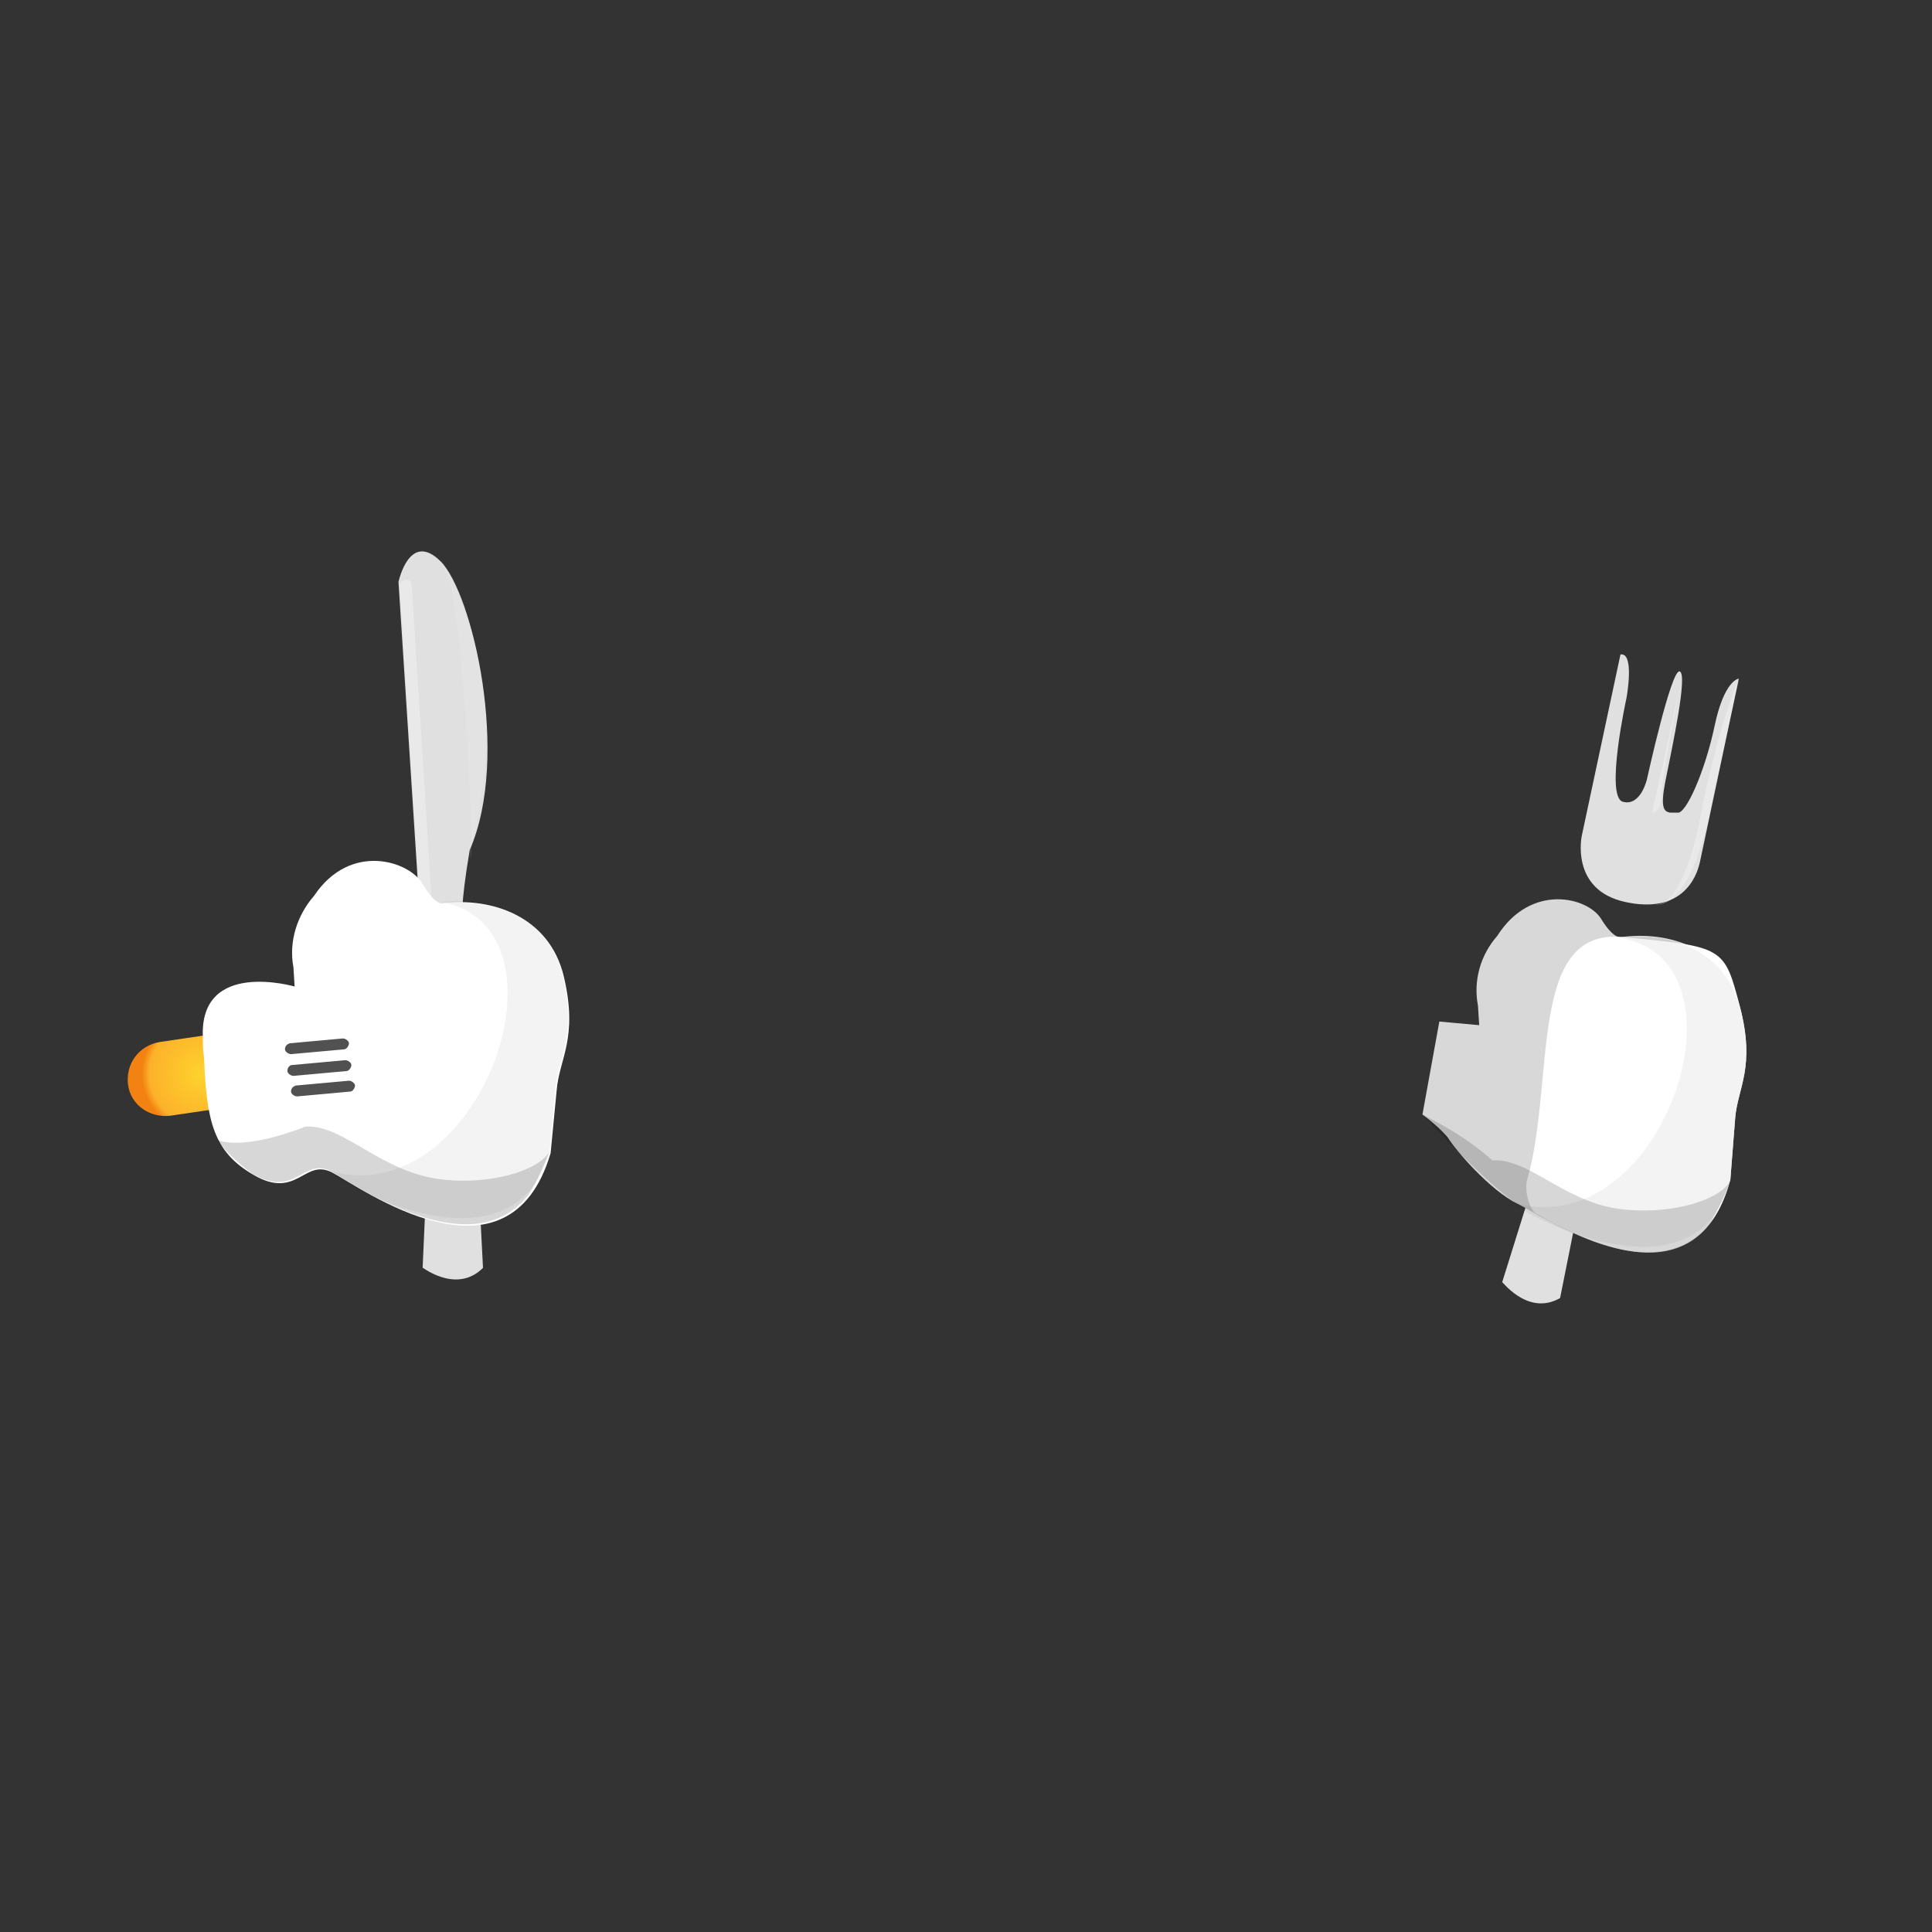 <?xml version="1.0" encoding="utf-8"?>
<!-- Generator: Adobe Illustrator 22.0.1, SVG Export Plug-In . SVG Version: 6.00 Build 0)  -->
<svg version="1.1" id="Layer_1" xmlns="http://www.w3.org/2000/svg" xmlns:xlink="http://www.w3.org/1999/xlink" x="0px" y="0px"
	 viewBox="0 0 160 160" style="enable-background:new 0 0 160 160;" xml:space="preserve">
<rect x="0" y="0" width="160" height="160" fill="#333333" stroke="none"/>
<style type="text/css">
	.st0{fill:#E0E0E0;}
	.st1{opacity:0.1;fill:#FFFFFF;enable-background:new    ;}
	.st2{opacity:0.3;fill:#FFFFFF;enable-background:new    ;}
	.st3{fill:url(#SVGID_1_);}
	.st4{fill:#FFFFFF;}
	.st5{opacity:5.000000e-02;}
	.st6{opacity:0.16;}
	.st7{fill:#515151;}
	.st8{fill:#D8D8D8;}
</style>
<title>Artboard 42 copy 81</title>
<path class="st0" d="M35.3,98.3L35,105c-0.3-0.3,2.7,2.3,5,0l-0.4-7.8L35.3,98.3z"/>
<path class="st0" d="M126.4,99.8l-2,6.4c-0.2-0.4,2,2.9,4.8,1.3l1.2-6C129,101.5,127.5,100.9,126.4,99.8z"/>
<path class="st0" d="M33,48.2c0,0,0.9-4.3,3.5-1.7s5.8,16.1,2.4,23.9c-0.8,4.7-0.6,5.7-0.6,5.7c-1.1,0.5-2.4,0.5-3.5,0L33,48.2z"/>
<path class="st1" d="M36.5,46.4c0,0,6.5,9.6,2.4,23.9C39.4,76,38.6,48.1,36.5,46.4z"/>
<path class="st2" d="M33.6,48L33.6,48c0.3,0,0.5,0.2,0.5,0.5l1.7,26.9c0,0.3-0.2,0.5-0.5,0.5l0,0c-0.3,0-0.5-0.2-0.5-0.5l-1.7-26.9
	C33.1,48.3,33.3,48.1,33.6,48z"/>
<path class="st0" d="M134.2,54.2L131,69.2c0,0-1,4.5,3.6,5.5s5.9-1.9,6.2-3.4l3.2-15.1c0,0-1.2,0.1-2,3.9s-2.4,7.4-3.1,7.2
	c-0.2,0-0.4,0-0.6,0c-0.5-0.1-0.8-0.4-0.4-2.5c0.6-3,1.9-9,1.2-9.2s-2.7,8.9-2.7,8.9s-0.5,2.3-2,1.9s0.3-8.6,0.3-8.6
	S135.4,54,134.2,54.2z"/>
<path class="st2" d="M144,56.3c0,0-1.4,2.8-3,10.4c0,0-1.3,8.3-3.9,8.2c0,0,2.8,0.8,4.6-8.1L144,56.3z"/>
<path class="st2" d="M137.5,64.3l1.8-8.3c0,0-1.7,8.4-1.7,9.9s-0.8,1.4-0.8,1.4L137.5,64.3z"/>
<polygon class="st0" points="130.9,76 128.5,83.8 130.5,84 132.7,76.7 "/>
<radialGradient id="SVGID_1_" cx="-17.072" cy="379.42" r="4.891" gradientTransform="matrix(0.99 -0.142 -0.142 -0.99 87.415 462.123)" gradientUnits="userSpaceOnUse">
	<stop  offset="0" style="stop-color:#FFD22D"/>
	<stop  offset="0.87" style="stop-color:#FCB22B"/>
	<stop  offset="1" style="stop-color:#F28312"/>
</radialGradient>
<path class="st3" d="M13.2,86.3l6.1-0.9c1.7-0.2,3.3,0.9,3.5,2.6l0,0c0.2,1.7-0.9,3.3-2.6,3.5l-6.1,0.9c-1.7,0.2-3.3-0.9-3.5-2.6
	l0,0C10.4,88.1,11.5,86.6,13.2,86.3z"/>
<path class="st4" d="M26,74.2c-1.4,1.6-2.1,3.8-1.7,5.9l0.1,1.6c0,0-7.9-2.3-7.6,4.2c0,0.6,0,1.1,0.1,1.7c0.2,5.3,0.8,7.8,4.1,9.7
	c3.6,2.1,4.2-1.4,6.5-0.2s14.6,10.2,18.1-1.6l0.5-5.2c0.2-2.6,1.8-4.3,0.6-9.4s-6.1-6.6-10-6.1c0,0-0.6,0.3-1.7-1.6S29,69.7,26,74.2
	z"/>
<g class="st5">
	<path d="M27.4,97c-2.5-0.9,14.7,10.2,18.1-1.6l0.5-5.2c0.2-2.6,1.8-4.3,0.6-9.4s-6.1-6.6-10-6.1C48,76.9,39.8,100.4,27.4,97z"/>
</g>
<g class="st6">
	<path d="M18,94.4c0.8,1.1,1.8,2,2.9,2.8c3.6,2.1,4.2-1.4,6.5-0.2c2,1.1,11.7,8,16.4,1.9c0.7-1.1,1.2-2.3,1.7-3.5
		c-1,1.6-4.9,2.7-8.7,2.3c-5.2-0.5-8.3-4.6-11.5-4.4C19.9,95.4,18,94.4,18,94.4z"/>
</g>
<path class="st7" d="M24,86.4l4.4-0.4c0.2,0,0.5,0.2,0.5,0.4v0c0,0.2-0.2,0.5-0.4,0.5l-4.4,0.4c-0.2,0-0.5-0.2-0.5-0.4v0
	C23.6,86.7,23.7,86.5,24,86.4z"/>
<path class="st7" d="M24.2,88.2l4.4-0.4c0.2,0,0.5,0.2,0.5,0.4l0,0c0,0.2-0.2,0.5-0.4,0.5l-4.4,0.4c-0.2,0-0.5-0.2-0.5-0.4v0
	C23.8,88.4,24,88.2,24.2,88.2z"/>
<path class="st7" d="M24.5,89.9l4.4-0.4c0.2,0,0.5,0.2,0.5,0.4l0,0c0,0.2-0.2,0.5-0.4,0.5l-4.4,0.4c-0.2,0-0.5-0.2-0.5-0.4v0
	C24.1,90.2,24.2,90,24.5,89.9z"/>
<path class="st8" d="M124,77.5c-1.4,1.6-2,3.7-1.6,5.8l0.1,1.6l-3.3-0.3l-1.4,7.7c0.8,0.6,1.5,1.2,2.1,1.9c0.6,1,3.5,4.4,5.8,5.5
	c0.4,0.2,1.3,0.7,2.4,1.3c4.4,2.4,12.7,6,15.2-3.3l0.4-5.1c0.2-2.5,1.7-4.2,0.4-9.2s-6-6.3-9.8-5.8c0,0-0.6,0.3-1.7-1.5
	S126.8,73.1,124,77.5z"/>
<path class="st4" d="M127.2,100.5c4,2.3,13.4,7.1,16.1-2.8l0.4-5.1c0.2-2.5,1.7-4.2,0.4-9.2s-1.3-5-9.8-5.8
	c-7.8-0.7-5.5,11.9-7.8,20C126.2,98.4,126.6,100.1,127.2,100.5z"/>
<g class="st5">
	<path d="M125.7,99.7c-2.4-0.8,14.4,9.6,17.6-1.9l0.4-5.1c0.2-2.5,1.7-4.2,0.4-9.2s-6-6.3-9.8-5.8
		C145.4,79.7,137.8,102.7,125.7,99.7z"/>
</g>
<g class="st6">
	<path d="M117.8,92.3c0,0,5.7,6.2,7.9,7.4c2,1,11.6,7.6,16,1.5c0.6-1.1,1.2-2.3,1.6-3.4c-0.9,1.6-4.7,2.7-8.4,2.4
		c-5.1-0.3-8.1-4.3-11.3-4.1C121.8,94.5,119.8,93.3,117.8,92.3z"/>
</g>
</svg>
